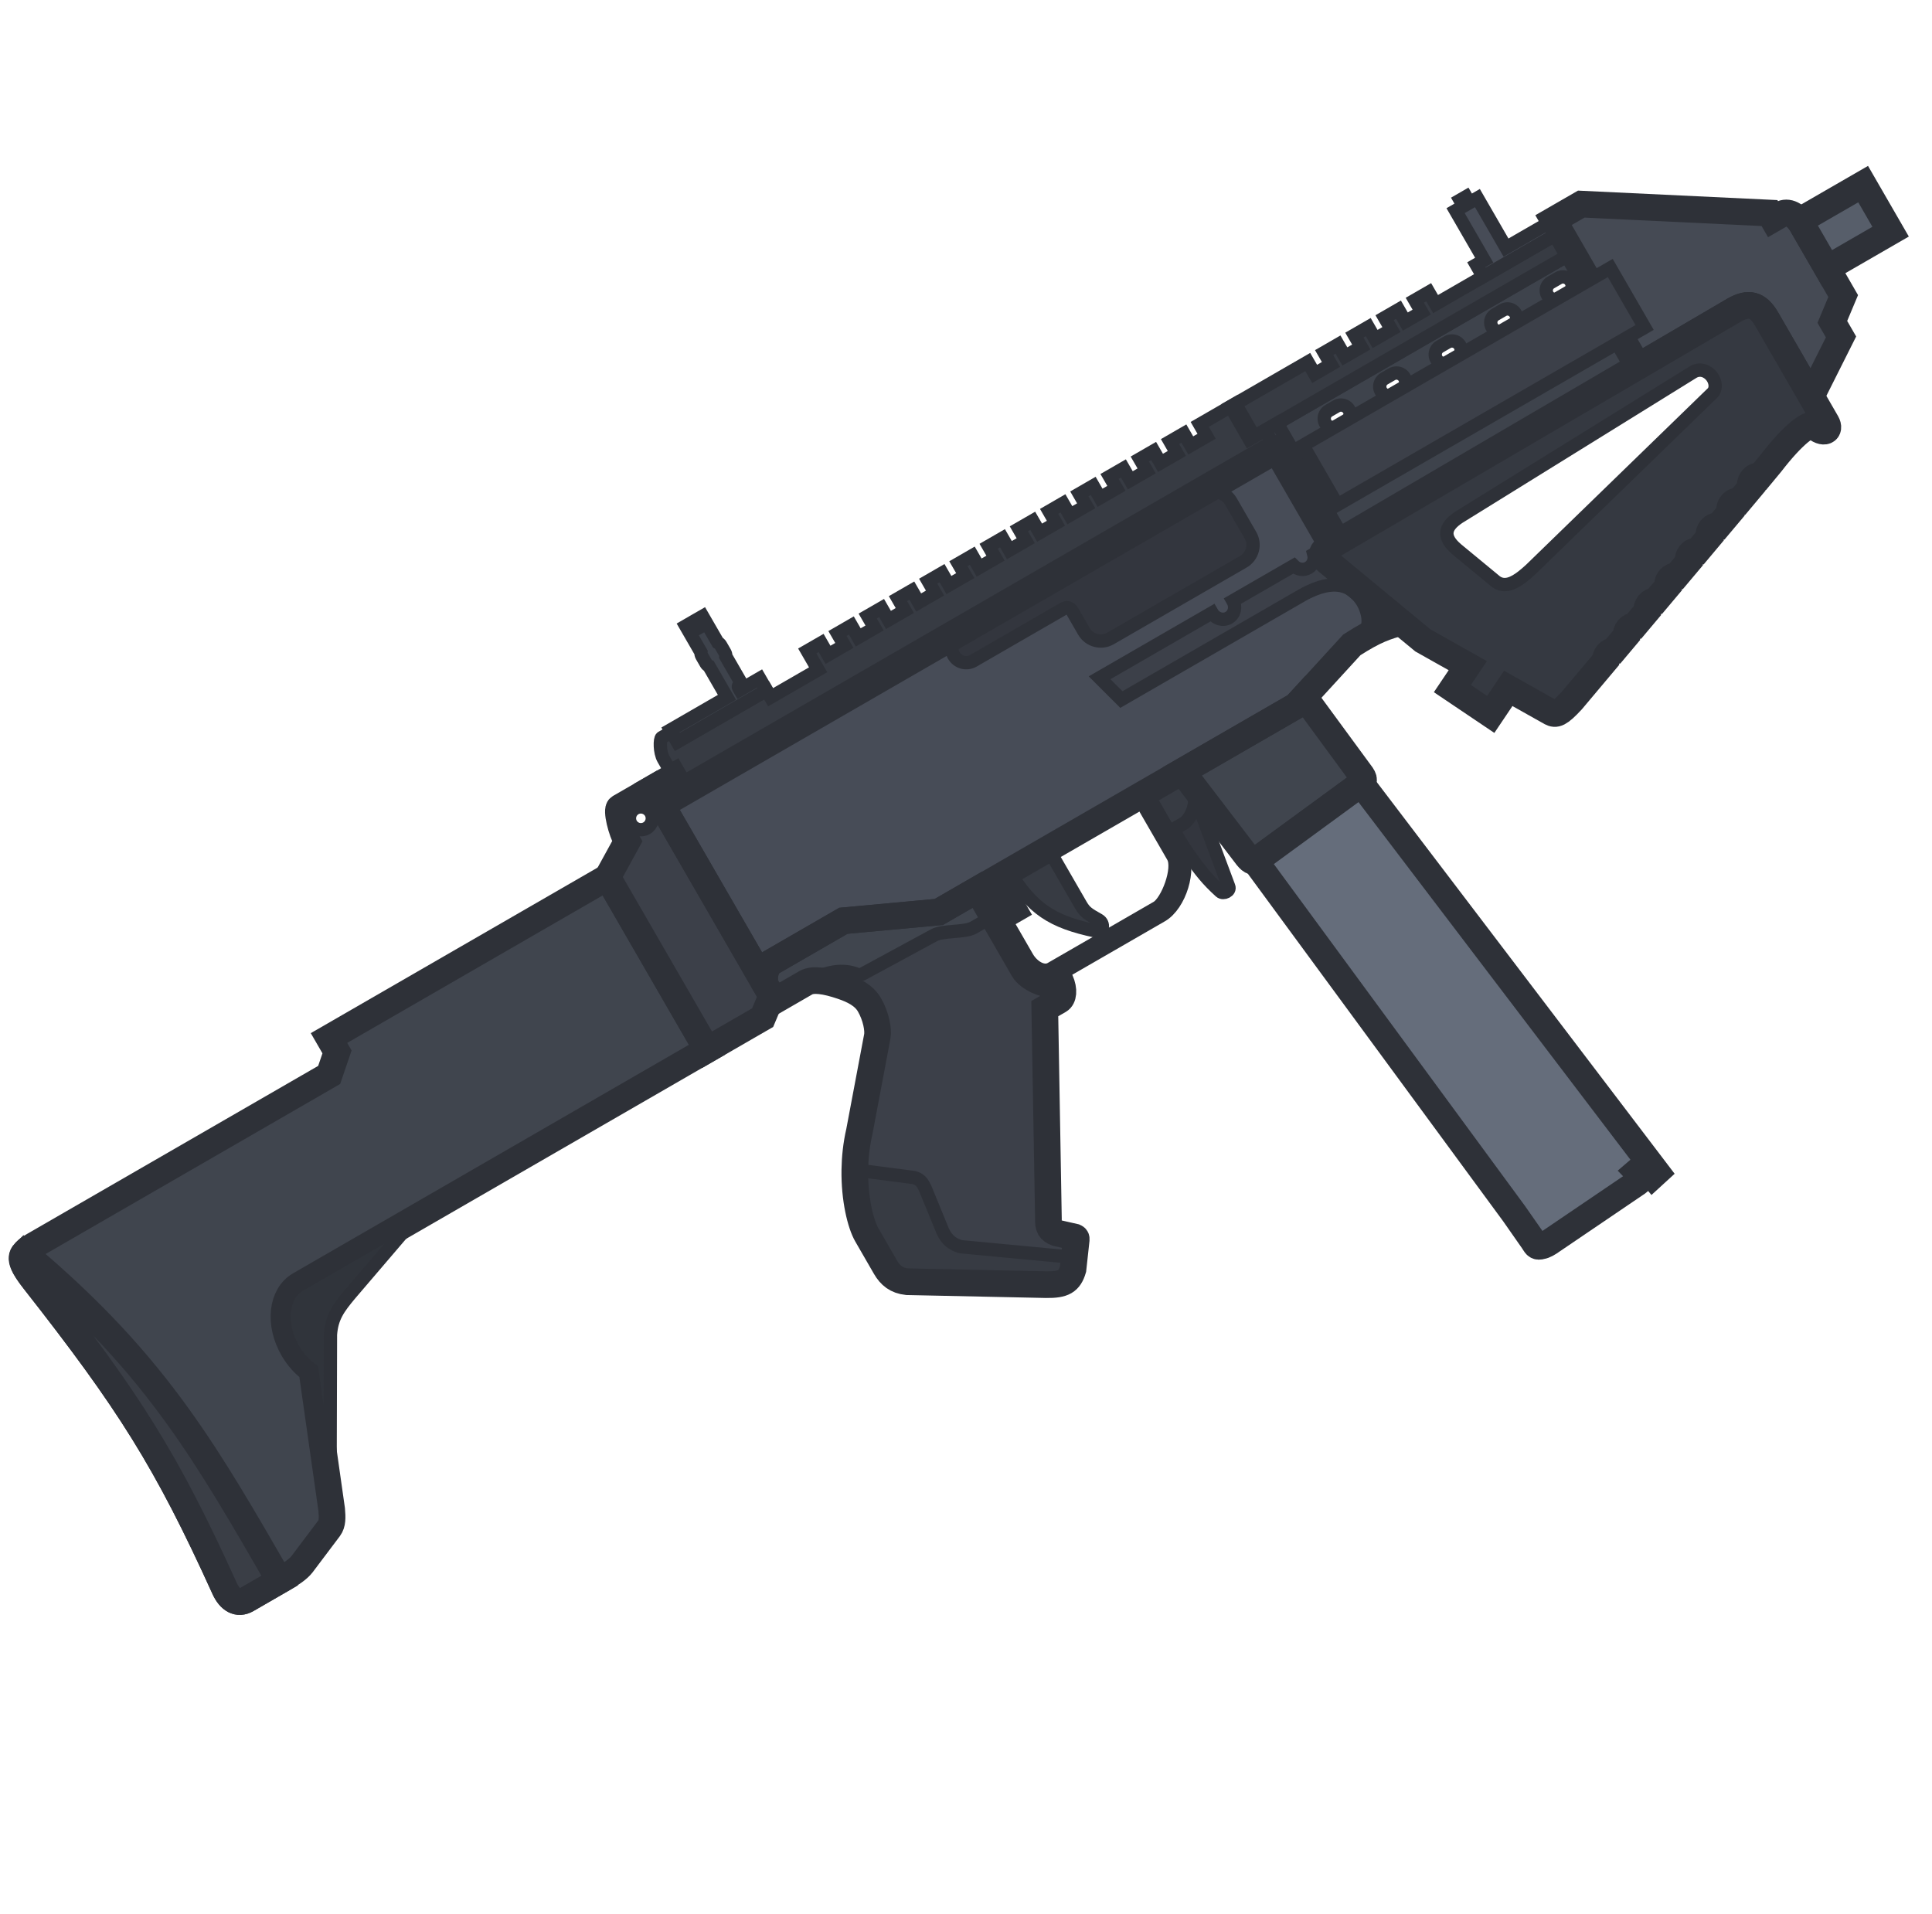 <svg width="111" height="110" viewBox="0 0 111 110" fill="none" xmlns="http://www.w3.org/2000/svg">
<g clip-path="url(#clip0_616_1147)">
<path fill-rule="evenodd" clip-rule="evenodd" d="M71.966 31.061C71.941 30.955 71.901 30.851 71.844 30.752L70.726 28.816C70.417 28.281 69.734 28.098 69.199 28.407L55.105 36.544C54.712 36.771 54.577 37.273 54.804 37.666C55.031 38.059 55.534 38.194 55.927 37.967L61.081 34.992C61.308 34.86 61.488 34.908 61.62 35.136L62.277 36.275C62.334 36.374 62.404 36.461 62.484 36.535C62.834 36.861 63.368 36.936 63.804 36.684L71.435 32.279C71.87 32.027 72.072 31.527 71.966 31.061Z" fill="#474C57"/>
<path fill-rule="evenodd" clip-rule="evenodd" d="M37.471 45.32L38.695 44.614L39.237 45.553L73.347 25.86L76.47 31.27L75.48 31.841C75.561 32.145 75.441 32.471 75.167 32.629C74.894 32.787 74.552 32.728 74.329 32.506L70.833 34.524C71.033 34.87 70.927 35.305 70.597 35.496C70.266 35.687 69.837 35.561 69.637 35.215L63.174 38.946L64.427 40.197L74.734 34.246C76.756 33.079 77.698 33.754 78.193 34.451C78.595 35.016 78.75 35.876 78.446 36.203L74.465 40.552L53.936 52.404L48.458 52.909L44.215 55.359C43.947 55.76 43.921 56.023 43.931 56.51L37.471 45.32ZM71.966 31.061C71.941 30.955 71.901 30.851 71.844 30.752L70.726 28.816C70.417 28.281 69.734 28.098 69.199 28.407L55.105 36.544C54.712 36.771 54.577 37.273 54.804 37.666C55.031 38.059 55.534 38.194 55.927 37.967L61.081 34.992C61.308 34.86 61.488 34.908 61.62 35.136L62.277 36.275C62.334 36.374 62.404 36.461 62.484 36.535C62.834 36.861 63.368 36.936 63.804 36.684L71.435 32.279C71.87 32.027 72.072 31.527 71.966 31.061Z" fill="#474C57"/>
<path d="M54.802 37.667C54.575 37.274 54.709 36.771 55.102 36.544L69.196 28.407C69.731 28.098 70.414 28.282 70.723 28.816L71.841 30.752C72.15 31.287 71.966 31.971 71.432 32.279L63.801 36.685C63.267 36.993 62.583 36.81 62.274 36.276L61.617 35.137C61.485 34.909 61.306 34.861 61.078 34.992L55.924 37.968C55.531 38.195 55.029 38.06 54.802 37.667Z" fill="#17191C"/>
<path d="M55.102 36.544C54.709 36.771 54.575 37.274 54.802 37.667C54.83 37.716 54.863 37.761 54.899 37.802C55.153 38.088 55.58 38.166 55.924 37.968L61.078 34.992C61.174 34.937 61.262 34.913 61.341 34.922C61.449 34.934 61.541 35.005 61.617 35.137L62.274 36.276C62.351 36.409 62.452 36.521 62.568 36.608C62.915 36.871 63.4 36.916 63.801 36.685L71.432 32.279C71.486 32.248 71.537 32.213 71.584 32.174C71.913 31.903 72.056 31.469 71.963 31.062C71.939 30.956 71.898 30.851 71.841 30.752L70.723 28.816C70.414 28.282 69.731 28.098 69.196 28.407L55.102 36.544Z" fill="#33363E"/>
<path d="M34.904 50.407L18.902 59.645L19.363 60.443L18.912 61.766L1.942 71.563C1.088 72.056 1.033 72.392 1.976 73.594C7.431 80.543 9.562 83.906 12.906 91.276C13.207 91.938 13.668 92.202 14.181 91.906L16.259 90.706C16.715 90.443 17.126 90.168 17.345 89.89L18.914 87.807C19.104 87.545 19.096 87.208 19.056 86.738L17.915 78.712C17.504 78.418 17.128 78.008 16.837 77.504C16.011 76.073 16.182 74.427 17.22 73.828L40.624 60.315L34.904 50.407Z" fill="#40454E" stroke="#2E3138" stroke-width="1.532" stroke-miterlimit="3.994"/>
<rect width="0.329" height="2.17" transform="matrix(-0.866 0.5 0.5 0.866 70.978 23.201)" fill="#30343B" stroke="#2E3138" stroke-width="0.766" stroke-miterlimit="3.994"/>
<path fill-rule="evenodd" clip-rule="evenodd" d="M73.373 24.325L90.342 14.528L94.11 21.053L77.2 30.953L73.373 24.325ZM76.344 23.597C76.168 23.698 76.067 23.892 76.083 24.094C76.113 24.48 76.535 24.701 76.87 24.508L77.306 24.256C77.482 24.155 77.584 23.961 77.568 23.759C77.537 23.373 77.115 23.152 76.781 23.345L76.344 23.597ZM79.272 22.253C79.255 22.051 79.357 21.857 79.533 21.756L79.969 21.504C80.304 21.311 80.726 21.532 80.757 21.918C80.773 22.12 80.671 22.314 80.495 22.415L80.059 22.667C79.724 22.86 79.302 22.639 79.272 22.253ZM82.722 19.915C82.546 20.016 82.444 20.21 82.46 20.412C82.491 20.797 82.913 21.019 83.248 20.826L83.684 20.574C83.86 20.472 83.962 20.279 83.946 20.077C83.915 19.691 83.493 19.47 83.158 19.663L82.722 19.915ZM85.649 18.571C85.633 18.369 85.735 18.175 85.911 18.074L86.347 17.822C86.682 17.628 87.104 17.85 87.135 18.235C87.151 18.438 87.049 18.631 86.873 18.733L86.437 18.985C86.102 19.178 85.68 18.956 85.649 18.571ZM89.1 16.233C88.924 16.334 88.822 16.527 88.838 16.73C88.869 17.115 89.291 17.337 89.626 17.144L90.062 16.892C90.238 16.79 90.34 16.597 90.323 16.394C90.293 16.009 89.871 15.787 89.536 15.981L89.1 16.233Z" fill="#3E434C" stroke="#2E3138" stroke-width="0.766" stroke-miterlimit="3.994"/>
<path d="M62.087 51.987L60.23 48.77L57.98 50.068C59.32 52.23 60.425 52.959 62.959 53.496C63.391 53.588 63.459 53.055 63.127 52.867C62.508 52.518 62.334 52.414 62.087 51.987Z" fill="#373B43" stroke="#2E3138" stroke-width="0.766" stroke-miterlimit="3.994"/>
<path d="M18.959 86.042L17.917 78.712C17.507 78.419 17.131 78.008 16.839 77.504C16.013 76.073 16.185 74.428 17.223 73.828L23.828 70.015L20.112 74.362C19.439 75.168 19.058 75.692 18.985 76.683L18.959 86.042Z" fill="#30343B" stroke="#2E3138" stroke-width="0.766" stroke-miterlimit="3.994"/>
<path d="M1.383 72.008C1.149 72.349 1.325 72.766 1.975 73.594C7.43 80.543 9.561 83.906 12.905 91.276C13.206 91.939 13.668 92.203 14.18 91.907L16.06 90.822C16.046 90.797 16.031 90.772 16.017 90.747C13.965 87.187 12.242 84.197 10.205 81.371C7.944 78.233 5.296 75.298 1.383 72.008Z" fill="#3A3E46"/>
<path d="M1.386 72.007C1.101 72.287 1.328 72.764 1.978 73.593C7.433 80.542 9.564 83.905 12.908 91.275C13.209 91.938 13.671 92.201 14.183 91.905L16.063 90.82C16.048 90.795 16.034 90.77 16.02 90.745C13.968 87.185 12.245 84.195 10.208 81.369C7.947 78.232 5.299 75.296 1.386 72.007Z" stroke="#2E3138" stroke-width="1.532" stroke-miterlimit="3.994"/>
<rect width="1.51" height="0.657" transform="matrix(-0.866 0.5 0.5 0.866 40.621 57.281)" fill="#3A3E46"/>
<path fill-rule="evenodd" clip-rule="evenodd" d="M35.593 46.404L37.472 45.319L44.228 57.021L44.295 57.334L43.815 58.474L40.626 60.315L34.905 50.407L36.033 48.35C35.688 47.752 35.394 46.519 35.593 46.404ZM37.393 46.693C37.574 47.008 37.467 47.41 37.152 47.591C36.837 47.773 36.435 47.665 36.254 47.351C36.072 47.036 36.18 46.634 36.495 46.453C36.809 46.271 37.211 46.379 37.393 46.693Z" fill="#3C4049"/>
<path d="M37.39 46.692C37.571 47.006 37.463 47.408 37.149 47.589C36.835 47.771 36.434 47.663 36.252 47.349C36.071 47.035 36.178 46.633 36.493 46.452C36.807 46.271 37.208 46.378 37.39 46.692Z" stroke="#2E3138" stroke-width="0.766" stroke-miterlimit="3.994"/>
<path fill-rule="evenodd" clip-rule="evenodd" d="M35.593 46.404L37.472 45.319L44.228 57.021L44.295 57.334L43.815 58.474L40.626 60.315L34.905 50.407L36.033 48.35C35.688 47.752 35.394 46.519 35.593 46.404Z" stroke="#2E3138" stroke-width="1.532" stroke-miterlimit="3.994"/>
<path d="M39.238 45.553L73.348 25.86L73.085 25.404L38.975 45.097L39.238 45.553Z" fill="#40454E"/>
<path d="M47.177 36.944L46.379 37.404L47.004 38.486L44.271 40.064L44.041 39.666L38.916 42.625L38.587 42.055L38.017 42.384C37.904 42.45 37.891 43.217 38.121 43.615L38.975 45.096L73.085 25.402L72.691 24.719L90.343 14.527L89.653 13.332L82.478 17.474L82.083 16.791L81.286 17.251L81.681 17.934L80.741 18.477L80.347 17.793L79.549 18.254L79.944 18.937L79.004 19.48L78.61 18.796L77.813 19.256L78.207 19.94L77.267 20.482L76.873 19.799L76.076 20.259L76.47 20.942L75.531 21.485L75.136 20.802L70.979 23.202L72.064 25.081L71.779 25.245L70.695 23.366L68.929 24.385L69.324 25.069L68.413 25.595L68.018 24.911L67.221 25.372L67.615 26.055L66.676 26.597L66.281 25.914L65.484 26.374L65.879 27.058L64.939 27.6L64.545 26.917L63.747 27.377L64.142 28.06L63.202 28.603L62.808 27.919L62.011 28.38L62.405 29.063L61.465 29.605L61.071 28.922L60.274 29.383L60.668 30.066L59.729 30.608L59.334 29.925L58.537 30.385L58.931 31.069L57.992 31.611L57.597 30.928L56.8 31.388L57.195 32.071L56.255 32.614L55.861 31.93L55.063 32.391L55.458 33.074L54.518 33.617L54.124 32.933L53.327 33.394L53.721 34.077L52.782 34.619L52.387 33.936L51.59 34.396L51.984 35.08L51.045 35.622L50.65 34.939L49.853 35.399L50.248 36.082L49.308 36.625L48.913 35.941L48.116 36.402L48.511 37.085L47.571 37.627L47.177 36.944Z" fill="#373B43" stroke="#2E3138" stroke-width="0.766" stroke-miterlimit="3.994"/>
<path d="M84.229 11.302L84.427 11.644L84.882 11.381L86.526 14.228L89.259 12.65L89.654 13.333L85.212 15.898L84.818 15.214L85.273 14.951L83.629 12.104L84.085 11.841L83.888 11.499L84.229 11.302Z" fill="#474C57" stroke="#2E3138" stroke-width="0.766" stroke-miterlimit="3.994"/>
<path d="M61.724 72.252L55.209 71.637C54.589 71.473 54.277 71.075 54.083 70.541L53.151 68.27C52.982 67.934 52.874 67.76 52.496 67.661L49.116 67.222C49.091 68.904 49.448 70.338 49.807 70.96L50.875 72.811C51.155 73.295 51.511 73.583 52.119 73.649L60.112 73.818C61.11 73.831 61.441 73.631 61.65 72.93L61.724 72.252Z" fill="#373B43"/>
<path d="M46.301 56.471C47.526 55.764 48.463 55.678 49.247 55.984C49.365 56.03 49.444 56.025 49.573 55.956L53.65 53.746C53.906 53.599 54.349 53.561 54.792 53.523C55.236 53.486 55.679 53.448 55.935 53.3L57.046 52.659L56.158 51.121L53.937 52.404L48.459 52.909L44.217 55.358C43.948 55.759 43.922 56.023 43.932 56.51L44.261 57.079C44.353 57.238 44.388 57.414 44.372 57.584L46.301 56.471Z" fill="#40454E"/>
<path d="M57.044 52.658L55.934 53.299C55.678 53.447 55.234 53.485 54.791 53.522C54.348 53.56 53.904 53.598 53.648 53.746L49.571 55.956C49.443 56.025 49.364 56.03 49.246 55.984C48.462 55.677 47.524 55.763 46.3 56.47C46.701 56.238 47.437 56.344 48.389 56.669C49.05 56.894 49.643 57.197 49.955 57.738C50.333 58.393 50.481 59.176 50.404 59.567L49.376 65.02C49.203 65.769 49.126 66.517 49.115 67.221L52.495 67.66C52.873 67.76 52.981 67.933 53.15 68.269L54.082 70.541C54.276 71.074 54.588 71.473 55.208 71.637L61.723 72.251L61.835 71.227C61.841 71.149 61.826 71.116 61.753 71.084L60.714 70.85C60.318 70.7 60.222 70.512 60.237 70.024L60.028 57.958L60.854 57.481C61.092 57.344 61.163 56.886 60.918 56.343C60.873 56.242 60.808 56.218 60.722 56.267L60.295 56.514C60.124 56.612 59.115 56.245 58.803 55.705L57.044 52.658Z" fill="#3C4049" stroke="#2E3138" stroke-width="0.766" stroke-miterlimit="3.994"/>
<path d="M56.959 51.455L56.503 51.718L58.558 55.277C59.023 56.148 59.93 56.535 60.642 56.124L66.735 52.606C67.788 51.998 68.415 49.928 67.856 48.96L66.13 45.97L65.674 46.233L67.4 49.223C67.795 49.906 67.07 51.805 66.472 52.151L60.379 55.668C59.923 55.931 59.309 55.526 59.014 55.014L56.959 51.455Z" fill="#32363E" stroke="#2E3138" stroke-width="0.766" stroke-miterlimit="3.994"/>
<path d="M57.504 51.024L57.846 50.827L58.766 52.421L58.425 52.618L58.129 52.106L57.531 52.451L57.202 51.882L57.8 51.536L57.504 51.024Z" fill="#2C2F35" stroke="#2E3138" stroke-width="0.766" stroke-miterlimit="3.994"/>
<path d="M65.869 45.516L67.919 44.332L68.495 45.329C68.889 46.012 68.466 47.054 67.981 47.333L67.184 47.793L65.869 45.516Z" fill="#373B43" stroke="#2E3138" stroke-width="0.766" stroke-miterlimit="3.994"/>
<path d="M67.409 47.662C67.434 47.705 67.458 47.747 67.481 47.787C67.8 48.34 68.007 48.7 68.386 49.224C69.004 50.078 69.362 50.543 70.112 51.226C70.291 51.389 70.699 51.191 70.596 50.947L68.611 45.633C68.766 46.288 68.395 47.093 67.978 47.333L67.409 47.662Z" fill="#33363E"/>
<path d="M68.509 45.361L68.508 45.357L68.508 45.358C68.508 45.359 68.509 45.36 68.509 45.361Z" fill="#33363E"/>
<path d="M67.409 47.662C67.434 47.705 67.458 47.747 67.481 47.787C67.8 48.34 68.007 48.7 68.386 49.224C69.004 50.078 69.362 50.543 70.112 51.226C70.291 51.389 70.699 51.191 70.596 50.947L68.611 45.633C68.766 46.288 68.395 47.093 67.978 47.333L67.409 47.662Z" stroke="#2E3138" stroke-width="0.766" stroke-miterlimit="3.994"/>
<path d="M68.509 45.361L68.508 45.357L68.508 45.358C68.508 45.359 68.509 45.36 68.509 45.361Z" stroke="#2E3138" stroke-width="0.766" stroke-miterlimit="3.994"/>
<path d="M67.915 44.331L74.463 40.55L74.931 40.04L78.126 44.395C78.453 44.806 78.361 44.901 78.166 45.056L72.242 49.387C72.035 49.543 71.91 49.542 71.658 49.231L67.915 44.331Z" fill="#40454E" stroke="#2E3138" stroke-width="1.532" stroke-miterlimit="3.994"/>
<path fill-rule="evenodd" clip-rule="evenodd" d="M72.106 49.472L86.986 69.73L88.082 71.299C88.104 71.331 88.123 71.362 88.141 71.392C88.249 71.564 88.312 71.667 88.572 71.588C88.734 71.563 88.932 71.453 89.199 71.261L94.082 67.948C94.322 67.772 94.342 67.609 94.059 67.317L94.465 66.968L94.957 67.557L95.181 67.352L78.205 45.028L72.247 49.388C72.196 49.426 72.15 49.455 72.106 49.472Z" fill="#656D7B" stroke="#2E3138" stroke-width="1.532" stroke-miterlimit="3.994"/>
<path d="M77.668 37.052C79.044 36.17 79.598 36.011 80.552 35.738C80.574 35.732 80.596 35.725 80.619 35.719L77.388 32.858L76.47 31.269L75.48 31.84C75.561 32.144 75.441 32.47 75.167 32.628C74.894 32.786 74.552 32.727 74.329 32.505L70.833 34.523C71.033 34.869 70.927 35.304 70.597 35.495C70.266 35.686 69.837 35.56 69.637 35.214L63.174 38.945L64.427 40.196L74.82 34.196C74.932 34.131 75.043 34.074 75.151 34.023C75.261 33.969 75.367 33.921 75.47 33.879C75.503 33.865 75.537 33.852 75.569 33.84C75.956 33.691 76.293 33.623 76.586 33.613C77.399 33.587 77.883 34.015 78.193 34.45C78.595 35.015 78.75 35.875 78.446 36.202L77.668 37.052Z" fill="#3C4049" stroke="#2E3138" stroke-width="0.766" stroke-miterlimit="3.994"/>
<path d="M72.688 24.719L73.371 24.324L77.197 30.952L76.516 31.351L72.688 24.719Z" fill="#3C4049" stroke="#2E3138" stroke-width="0.766" stroke-miterlimit="3.994"/>
<path d="M90.85 11.728L89.256 12.648L94.108 21.053L99.612 17.83C100.466 17.337 101.005 17.481 101.499 18.336L104.061 22.773L105.773 19.36L105.274 18.496L105.897 17.011L103.53 12.911C103.201 12.342 102.715 12.091 102.316 12.321L101.86 12.584L101.663 12.242L90.85 11.728Z" fill="#454A54" stroke="#2E3138" stroke-width="1.532" stroke-miterlimit="3.994"/>
<path d="M104.978 15.416L108.622 13.312L107.044 10.579L103.385 12.691C103.436 12.758 103.485 12.831 103.531 12.911L104.978 15.416Z" fill="#575E6A" stroke="#2E3138" stroke-width="1.532" stroke-miterlimit="3.994"/>
<path d="M39.685 35.804L39.4 35.969L40.273 37.481C40.268 37.555 40.284 37.631 40.324 37.7L40.565 38.119C40.605 38.188 40.663 38.239 40.73 38.272L41.767 40.069L38.521 41.943L38.916 42.626L44.041 39.667L43.646 38.984L42.508 39.641L42.442 39.528C42.409 39.471 42.404 39.397 42.49 39.348C42.575 39.299 42.571 39.225 42.538 39.168L41.698 37.713C41.703 37.639 41.687 37.563 41.647 37.494L41.406 37.075C41.366 37.007 41.308 36.955 41.241 36.922L40.368 35.41L40.14 35.541L40.305 35.826C40.341 35.889 40.319 35.969 40.257 36.006L40.029 36.137C39.966 36.174 39.886 36.152 39.849 36.089L39.685 35.804Z" fill="#3E434C" stroke="#2E3138" stroke-width="0.766" stroke-miterlimit="3.994"/>
<path d="M58.801 55.703C59.113 56.244 60.122 56.611 60.293 56.512L60.72 56.266C60.806 56.216 60.87 56.24 60.916 56.342C61.16 56.885 61.089 57.343 60.852 57.48L60.026 57.957L60.235 70.023C60.219 70.511 60.316 70.699 60.712 70.848L61.751 71.083C61.824 71.115 61.839 71.148 61.833 71.226L61.647 72.928C61.438 73.629 61.107 73.829 60.109 73.816L52.116 73.647C51.508 73.581 51.152 73.293 50.872 72.809L49.804 70.958C49.445 70.336 49.088 68.902 49.113 67.22C49.124 66.516 49.201 65.768 49.374 65.019L50.401 59.566C50.479 59.175 50.331 58.392 49.953 57.737C49.641 57.196 49.048 56.893 48.386 56.667C47.436 56.343 46.699 56.237 46.298 56.468L44.368 57.583C44.384 57.413 44.349 57.236 44.257 57.077L43.928 56.508C43.919 56.021 43.944 55.757 44.213 55.356L48.455 52.907L53.934 52.402L56.154 51.119L58.801 55.703Z" stroke="#2E3138" stroke-width="1.532" stroke-miterlimit="3.994"/>
<path d="M54.802 37.667C54.575 37.274 54.709 36.771 55.102 36.544L69.196 28.407C69.731 28.098 70.414 28.282 70.723 28.816L71.841 30.752C72.15 31.287 71.966 31.971 71.432 32.279L63.801 36.685C63.267 36.993 62.583 36.81 62.274 36.276L61.617 35.137C61.485 34.909 61.306 34.861 61.078 34.992L55.924 37.968C55.531 38.195 55.029 38.06 54.802 37.667Z" stroke="#2E3138" stroke-width="0.766" stroke-miterlimit="3.994"/>
<path d="M38.695 44.614L39.237 45.553L73.347 25.86L77.388 32.859L80.619 35.72L80.552 35.739C79.599 36.012 79.044 36.171 77.668 37.053L74.465 40.552L53.936 52.404L48.458 52.909L44.215 55.359C43.947 55.76 43.921 56.023 43.931 56.51L37.471 45.32L38.695 44.614Z" stroke="#2E3138" stroke-width="1.532" stroke-miterlimit="3.994"/>
<path fill-rule="evenodd" clip-rule="evenodd" d="M76.234 32.24C75.883 31.979 75.922 31.699 76.15 31.568L99.614 17.831C100.468 17.338 101.007 17.482 101.5 18.336L104.936 24.287C105.199 24.743 104.788 25.018 104.211 24.478C103.966 24.25 103.013 24.968 101.733 26.63C101.687 26.689 101.477 26.943 101.145 27.342C100.978 27.321 100.805 27.381 100.687 27.518C100.565 27.659 100.532 27.847 100.584 28.014C100.39 28.246 100.176 28.501 99.946 28.776C99.782 28.759 99.614 28.82 99.498 28.953C99.379 29.091 99.345 29.274 99.392 29.438C99.184 29.685 98.967 29.944 98.743 30.211C98.584 30.199 98.422 30.259 98.31 30.389C98.194 30.523 98.158 30.7 98.199 30.86C97.984 31.116 97.763 31.379 97.54 31.646C97.385 31.638 97.23 31.699 97.121 31.825C97.008 31.955 96.972 32.124 97.007 32.28C96.784 32.545 96.56 32.813 96.334 33.081C96.186 33.078 96.037 33.139 95.932 33.261C95.824 33.386 95.786 33.548 95.815 33.7C95.585 33.973 95.356 34.246 95.128 34.517C94.986 34.519 94.844 34.58 94.743 34.696C94.639 34.817 94.6 34.972 94.623 35.118L93.921 35.953C93.785 35.96 93.651 36.02 93.555 36.132C93.455 36.248 93.415 36.395 93.432 36.535L92.713 37.39C92.584 37.401 92.458 37.461 92.366 37.568C92.27 37.678 92.23 37.817 92.241 37.952C91.089 39.321 90.31 40.248 90.31 40.248C89.57 41.049 89.375 41.071 89.114 40.938L86.654 39.555L85.648 41.05L83.444 39.566L84.33 38.249L81.751 36.799L76.234 32.24ZM87.474 33.132C87.635 33.007 87.792 32.868 87.944 32.73L98.355 22.62C98.421 22.563 98.469 22.495 98.501 22.419C98.6 22.18 98.533 21.869 98.354 21.633C98.114 21.316 97.673 21.134 97.264 21.389L83.816 29.723C82.966 30.29 82.883 30.869 83.706 31.571L85.953 33.425C86.442 33.774 86.974 33.522 87.474 33.132Z" fill="#353941"/>
<path d="M87.94 32.73C87.789 32.868 87.631 33.007 87.471 33.132C86.97 33.521 86.439 33.774 85.949 33.424L83.702 31.57C82.879 30.869 82.963 30.289 83.812 29.723L97.261 21.389C97.67 21.134 98.11 21.315 98.351 21.633C98.529 21.869 98.597 22.18 98.497 22.419C98.466 22.494 98.418 22.563 98.351 22.619L87.94 32.73Z" stroke="#2E3138" stroke-width="0.766" stroke-miterlimit="3.994"/>
<path fill-rule="evenodd" clip-rule="evenodd" d="M76.234 32.24C75.883 31.979 75.922 31.699 76.15 31.568L99.614 17.831C100.468 17.338 101.007 17.482 101.5 18.336L104.936 24.287C105.199 24.743 104.788 25.018 104.211 24.478C103.966 24.25 103.013 24.968 101.733 26.63C101.687 26.689 101.477 26.943 101.145 27.342C100.978 27.321 100.805 27.381 100.687 27.518C100.565 27.659 100.532 27.847 100.584 28.014C100.39 28.246 100.176 28.501 99.946 28.776C99.782 28.759 99.614 28.82 99.498 28.953C99.379 29.091 99.345 29.274 99.392 29.438C99.184 29.685 98.967 29.944 98.743 30.211C98.584 30.199 98.422 30.259 98.31 30.389C98.194 30.523 98.158 30.7 98.199 30.86C97.984 31.116 97.763 31.379 97.54 31.646C97.385 31.638 97.23 31.699 97.121 31.825C97.008 31.955 96.972 32.124 97.007 32.28C96.784 32.545 96.56 32.813 96.334 33.081C96.186 33.078 96.037 33.139 95.932 33.261C95.824 33.386 95.786 33.548 95.815 33.7C95.585 33.973 95.356 34.246 95.128 34.517C94.986 34.519 94.844 34.58 94.743 34.696C94.639 34.817 94.6 34.972 94.623 35.118L93.921 35.953C93.785 35.96 93.651 36.02 93.555 36.132C93.455 36.248 93.415 36.395 93.432 36.535L92.713 37.39C92.584 37.401 92.458 37.461 92.366 37.568C92.27 37.678 92.23 37.817 92.241 37.952C91.089 39.321 90.31 40.248 90.31 40.248C89.57 41.049 89.375 41.071 89.114 40.938L86.654 39.555L85.648 41.05L83.444 39.566L84.33 38.249L81.751 36.799L76.234 32.24Z" stroke="#2E3138" stroke-width="1.532" stroke-miterlimit="3.994"/>
<rect x="74.863" y="25.591" width="20.384" height="3.945" transform="rotate(-30 74.863 25.591)" fill="#3C4049" stroke="#2E3138" stroke-width="0.766" stroke-miterlimit="3.994"/>
</g>
<defs>
<clipPath id="clip0_616_1147">
<rect width="110" height="110" fill="white" transform="translate(0.018)"/>
</clipPath>
</defs>
</svg>
